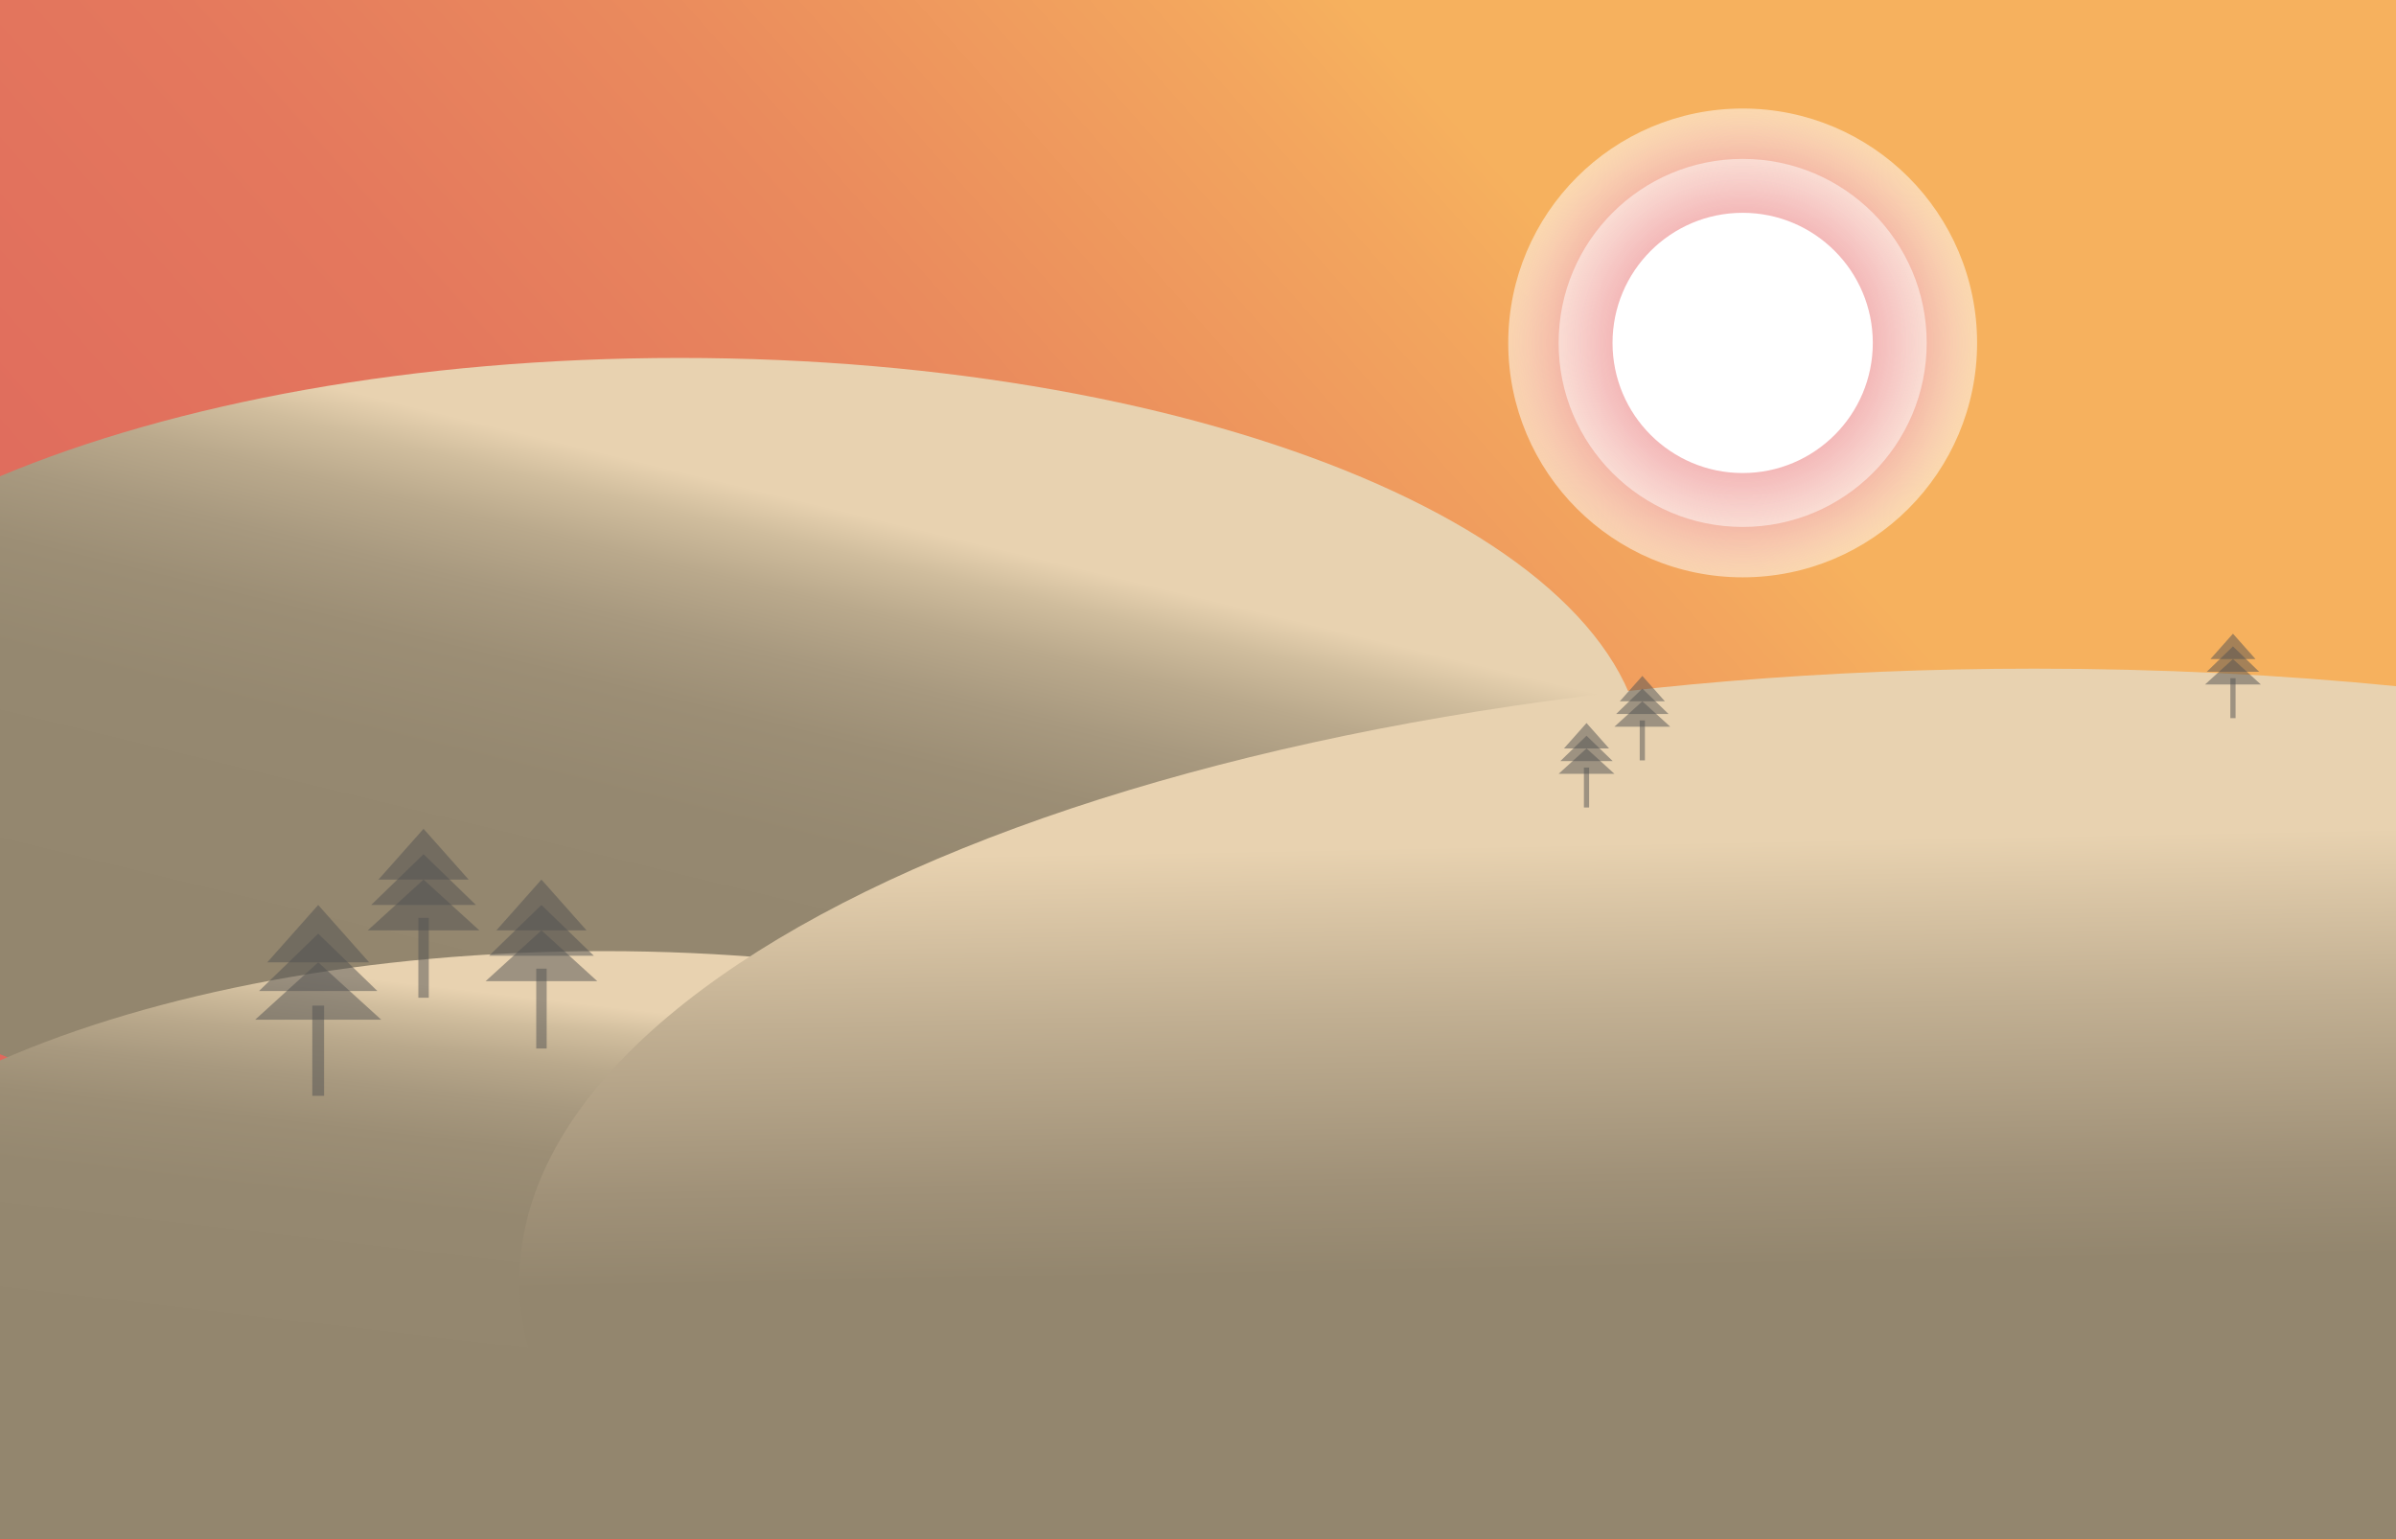 <svg xmlns="http://www.w3.org/2000/svg" xmlns:xlink="http://www.w3.org/1999/xlink" viewBox="0 0 1984.25 1275.59"><rect x="0" y="0" width="1984.25" height="1275.59" fill="#333333" stroke="none"/><defs><style>.cls-1{fill:url(#未命名的渐变_1152);}.cls-2{fill:url(#未命名的渐变_954);}.cls-3{fill:url(#未命名的渐变_43);}.cls-4{fill:#fff;}.cls-5{fill:url(#未命名的渐变_1176);}.cls-6{fill:url(#未命名的渐变_1182);}.cls-7{fill:url(#未命名的渐变_1184);}.cls-8{fill:#535353;opacity:0.5;}</style><linearGradient id="未命名的渐变_1152" x1="314.54" y1="1238.24" x2="1472.74" y2="211.9" gradientUnits="userSpaceOnUse"><stop offset="0" stop-color="#df695d"/><stop offset="0.22" stop-color="#e06d5d"/><stop offset="0.44" stop-color="#e4785d"/><stop offset="0.64" stop-color="#ea8b5d"/><stop offset="0.85" stop-color="#f3a65e"/><stop offset="0.92" stop-color="#f6b15e"/></linearGradient><radialGradient id="未命名的渐变_954" cx="1443.19" cy="284.02" r="194.14" gradientUnits="userSpaceOnUse"><stop offset="0" stop-color="#ea7c7f"/><stop offset="0.28" stop-color="#eb7f82" stop-opacity="0.99"/><stop offset="0.46" stop-color="#ec8a8d" stop-opacity="0.95"/><stop offset="0.61" stop-color="#ef9d9f" stop-opacity="0.88"/><stop offset="0.76" stop-color="#f3b7b8" stop-opacity="0.78"/><stop offset="0.88" stop-color="#f9d8d9" stop-opacity="0.65"/><stop offset="1" stop-color="#fff" stop-opacity="0.5"/></radialGradient><radialGradient id="未命名的渐变_43" cx="1443.19" cy="284.02" r="152.41" gradientUnits="userSpaceOnUse"><stop offset="0" stop-color="#ea7c7f"/><stop offset="0.17" stop-color="#eb8285" stop-opacity="0.98"/><stop offset="0.38" stop-color="#ee9497" stop-opacity="0.91"/><stop offset="0.6" stop-color="#f3b2b4" stop-opacity="0.79"/><stop offset="0.83" stop-color="#f9dbdc" stop-opacity="0.64"/><stop offset="1" stop-color="#fff" stop-opacity="0.5"/></radialGradient><linearGradient id="未命名的渐变_1176" x1="591.89" y1="889.72" x2="704.6" y2="424.61" gradientUnits="userSpaceOnUse"><stop offset="0" stop-color="#93866e"/><stop offset="0.43" stop-color="#958870"/><stop offset="0.61" stop-color="#9c8e75"/><stop offset="0.73" stop-color="#a8997f"/><stop offset="0.84" stop-color="#baa98c"/><stop offset="0.93" stop-color="#d0bd9d"/><stop offset="1" stop-color="#e8d2b0"/></linearGradient><linearGradient id="未命名的渐变_1182" x1="581.36" y1="1168.24" x2="618.93" y2="847.17" xlink:href="#未命名的渐变_1176"/><linearGradient id="未命名的渐变_1184" x1="1211.67" y1="1053.05" x2="1204.77" y2="689.88" gradientUnits="userSpaceOnUse"><stop offset="0" stop-color="#93866e"/><stop offset="0.21" stop-color="#a09178"/><stop offset="0.59" stop-color="#c1af92"/><stop offset="0.97" stop-color="#e8d2b0"/></linearGradient></defs><g id="背景"><rect class="cls-1" width="1984.25" height="1275.59"/></g><g id="太阳"><circle class="cls-2" cx="1443.19" cy="284.02" r="194.14"/><circle class="cls-3" cx="1443.19" cy="284.02" r="152.41"/><circle class="cls-4" cx="1443.19" cy="284.02" r="107.77"/></g><g id="山脉"><path class="cls-5" d="M562.87,296.46c-219.6,0-418.49,37.44-562.87,98V873.15c144.38,60.59,343.27,98,562.87,98,441.1,0,798.69-151,798.69-337.36S1004,296.46,562.87,296.46Z" transform="translate(0)"/><path class="cls-6" d="M500.06,787.75C304.53,787.75,127.62,822.39,0,878.3v396.38H1068.54c85.42-50.66,135.87-113.16,135.87-180.79C1204.41,924.82,889.06,787.75,500.06,787.75Z" transform="translate(0)"/><path class="cls-7" d="M1984.25,1274.68V568.31c-95.87-9.49-196.06-14.52-299.15-14.52-693.13,0-1255,227.28-1255,507.64,0,76.16,41.49,148.41,115.8,213.25Z" transform="translate(0)"/></g><g id="松树"><polygon class="cls-8" points="350.76 686.45 388.1 728.5 313.42 728.5 350.76 686.45"/><polygon class="cls-8" points="350.76 707.48 394.16 749.53 307.36 749.53 350.76 707.48"/><polygon class="cls-8" points="350.76 728.5 396.98 770.56 304.55 770.56 350.76 728.5"/><rect class="cls-8" x="346.45" y="760.21" width="8.63" height="66.14"/><polygon class="cls-8" points="263.52 749.53 305.7 797.05 221.33 797.05 263.52 749.53"/><polygon class="cls-8" points="263.52 773.29 312.55 820.8 214.49 820.8 263.52 773.29"/><polygon class="cls-8" points="263.52 797.05 315.73 844.56 211.3 844.56 263.52 797.05"/><rect class="cls-8" x="258.64" y="832.87" width="9.75" height="74.73"/><polygon class="cls-8" points="448.4 728.5 485.74 770.56 411.06 770.56 448.4 728.5"/><polygon class="cls-8" points="448.4 749.53 491.8 791.59 405 791.59 448.4 749.53"/><polygon class="cls-8" points="448.4 770.56 494.62 812.62 402.19 812.62 448.4 770.56"/><rect class="cls-8" x="444.09" y="802.27" width="8.63" height="66.14"/><polygon class="cls-8" points="1849.23 524.84 1867.9 545.87 1830.56 545.87 1849.23 524.84"/><polygon class="cls-8" points="1849.23 535.35 1870.93 556.38 1827.53 556.38 1849.23 535.35"/><polygon class="cls-8" points="1849.23 545.87 1872.33 566.89 1826.12 566.89 1849.23 545.87"/><rect class="cls-8" x="1847.07" y="561.72" width="4.31" height="33.07"/><polygon class="cls-8" points="1360.1 559.82 1378.77 580.84 1341.43 580.84 1360.1 559.82"/><polygon class="cls-8" points="1360.1 570.33 1381.8 591.36 1338.4 591.36 1360.1 570.33"/><polygon class="cls-8" points="1360.1 580.84 1383.2 601.87 1336.99 601.87 1360.1 580.84"/><rect class="cls-8" x="1357.94" y="596.7" width="4.31" height="33.07"/><polygon class="cls-8" points="1313.88 598.84 1332.55 619.87 1295.21 619.87 1313.88 598.84"/><polygon class="cls-8" points="1313.88 609.36 1335.58 630.38 1292.18 630.38 1313.88 609.36"/><polygon class="cls-8" points="1313.88 619.87 1336.99 640.9 1290.78 640.9 1313.88 619.87"/><rect class="cls-8" x="1311.73" y="635.72" width="4.31" height="33.07"/></g></svg>